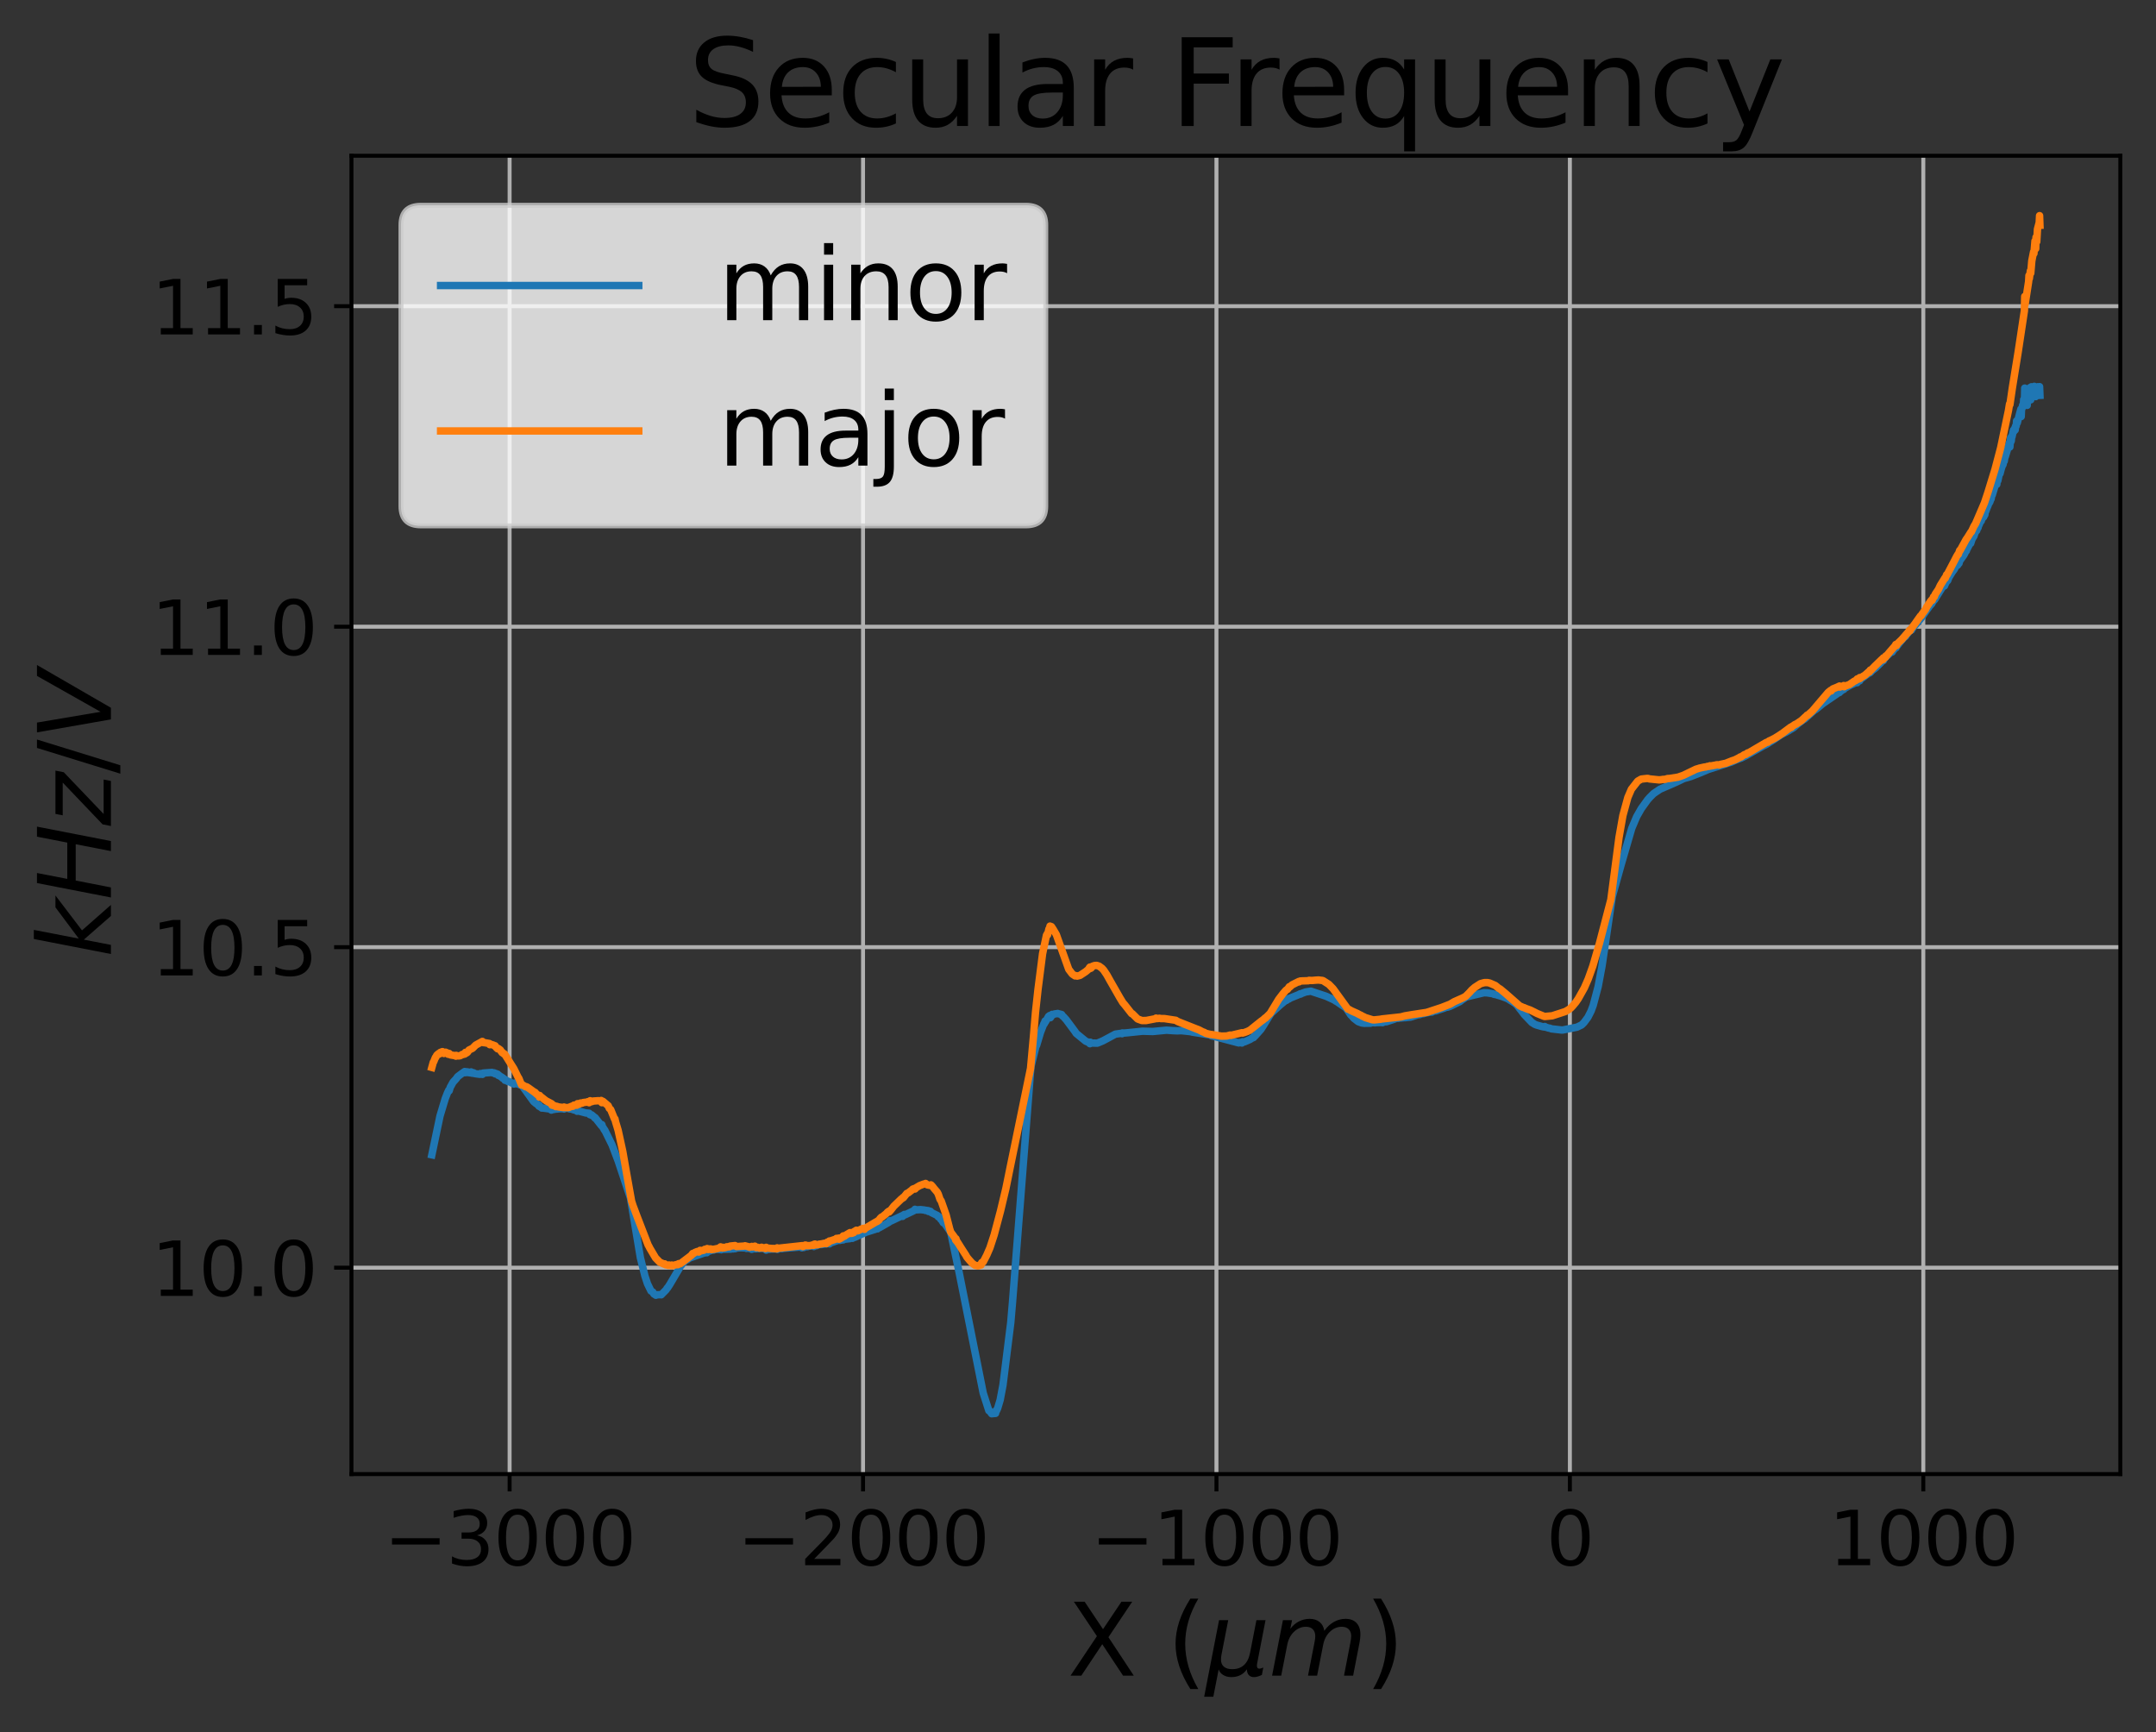 <?xml version="1.0" encoding="utf-8" standalone="no"?>
<!DOCTYPE svg PUBLIC "-//W3C//DTD SVG 1.1//EN"
  "http://www.w3.org/Graphics/SVG/1.1/DTD/svg11.dtd">
<svg xmlns:xlink="http://www.w3.org/1999/xlink" width="435.275pt" height="349.665pt" viewBox="0 0 435.275 349.665" xmlns="http://www.w3.org/2000/svg" version="1.1">
 <rect x="0" y="0" width="435.275" height="349.665" fill="#333333" stroke="none"/>
 <defs>
  <style type="text/css">*{stroke-linejoin: round; stroke-linecap: butt}</style>
 </defs>
 <g id="figure_1">
  <g id="patch_1">
   <path d="M 0 349.665 
L 435.275 349.665 
L 435.275 0 
L 0 0 
L 0 349.665 
z
" style="fill: none"/>
  </g>
  <g id="axes_1">
   <g id="patch_2">
    <path d="M 70.955 297.548 
L 428.075 297.548 
L 428.075 31.436 
L 70.955 31.436 
L 70.955 297.548 
z
" style="fill: none"/>
   </g>
   <g id="matplotlib.axis_1">
    <g id="xtick_1">
     <g id="line2d_1">
      <path d="M 102.885 297.548 
L 102.885 31.436 
" clip-path="url(#p17a5bf9d1e)" style="fill: none; stroke: #b0b0b0; stroke-width: 0.8; stroke-linecap: square"/>
     </g>
     <g id="line2d_2">
      <defs>
       <path id="md39032bed2" d="M 0 0 
L 0 3.5 
" style="stroke: #000000; stroke-width: 0.8"/>
      </defs>
      <g>
       <use xlink:href="#md39032bed2" x="102.885" y="297.548" style="stroke: #000000; stroke-width: 0.8"/>
      </g>
     </g>
     <g id="text_1">
      <!-- −3000 -->
      <g transform="translate(77.513 315.946)scale(0.15 -0.15)">
       <defs>
        <path id="DejaVuSans-2212" d="M 678 2272 
L 4684 2272 
L 4684 1741 
L 678 1741 
L 678 2272 
z
" transform="scale(0.016)"/>
        <path id="DejaVuSans-33" d="M 2597 2516 
Q 3050 2419 3304 2112 
Q 3559 1806 3559 1356 
Q 3559 666 3084 287 
Q 2609 -91 1734 -91 
Q 1441 -91 1130 -33 
Q 819 25 488 141 
L 488 750 
Q 750 597 1062 519 
Q 1375 441 1716 441 
Q 2309 441 2620 675 
Q 2931 909 2931 1356 
Q 2931 1769 2642 2001 
Q 2353 2234 1838 2234 
L 1294 2234 
L 1294 2753 
L 1863 2753 
Q 2328 2753 2575 2939 
Q 2822 3125 2822 3475 
Q 2822 3834 2567 4026 
Q 2313 4219 1838 4219 
Q 1578 4219 1281 4162 
Q 984 4106 628 3988 
L 628 4550 
Q 988 4650 1302 4700 
Q 1616 4750 1894 4750 
Q 2613 4750 3031 4423 
Q 3450 4097 3450 3541 
Q 3450 3153 3228 2886 
Q 3006 2619 2597 2516 
z
" transform="scale(0.016)"/>
        <path id="DejaVuSans-30" d="M 2034 4250 
Q 1547 4250 1301 3770 
Q 1056 3291 1056 2328 
Q 1056 1369 1301 889 
Q 1547 409 2034 409 
Q 2525 409 2770 889 
Q 3016 1369 3016 2328 
Q 3016 3291 2770 3770 
Q 2525 4250 2034 4250 
z
M 2034 4750 
Q 2819 4750 3233 4129 
Q 3647 3509 3647 2328 
Q 3647 1150 3233 529 
Q 2819 -91 2034 -91 
Q 1250 -91 836 529 
Q 422 1150 422 2328 
Q 422 3509 836 4129 
Q 1250 4750 2034 4750 
z
" transform="scale(0.016)"/>
       </defs>
       <use xlink:href="#DejaVuSans-2212"/>
       <use xlink:href="#DejaVuSans-33" x="83.789"/>
       <use xlink:href="#DejaVuSans-30" x="147.412"/>
       <use xlink:href="#DejaVuSans-30" x="211.035"/>
       <use xlink:href="#DejaVuSans-30" x="274.658"/>
      </g>
     </g>
    </g>
    <g id="xtick_2">
     <g id="line2d_3">
      <path d="M 174.238 297.548 
L 174.238 31.436 
" clip-path="url(#p17a5bf9d1e)" style="fill: none; stroke: #b0b0b0; stroke-width: 0.8; stroke-linecap: square"/>
     </g>
     <g id="line2d_4">
      <g>
       <use xlink:href="#md39032bed2" x="174.238" y="297.548" style="stroke: #000000; stroke-width: 0.8"/>
      </g>
     </g>
     <g id="text_2">
      <!-- −2000 -->
      <g transform="translate(148.865 315.946)scale(0.15 -0.15)">
       <defs>
        <path id="DejaVuSans-32" d="M 1228 531 
L 3431 531 
L 3431 0 
L 469 0 
L 469 531 
Q 828 903 1448 1529 
Q 2069 2156 2228 2338 
Q 2531 2678 2651 2914 
Q 2772 3150 2772 3378 
Q 2772 3750 2511 3984 
Q 2250 4219 1831 4219 
Q 1534 4219 1204 4116 
Q 875 4013 500 3803 
L 500 4441 
Q 881 4594 1212 4672 
Q 1544 4750 1819 4750 
Q 2544 4750 2975 4387 
Q 3406 4025 3406 3419 
Q 3406 3131 3298 2873 
Q 3191 2616 2906 2266 
Q 2828 2175 2409 1742 
Q 1991 1309 1228 531 
z
" transform="scale(0.016)"/>
       </defs>
       <use xlink:href="#DejaVuSans-2212"/>
       <use xlink:href="#DejaVuSans-32" x="83.789"/>
       <use xlink:href="#DejaVuSans-30" x="147.412"/>
       <use xlink:href="#DejaVuSans-30" x="211.035"/>
       <use xlink:href="#DejaVuSans-30" x="274.658"/>
      </g>
     </g>
    </g>
    <g id="xtick_3">
     <g id="line2d_5">
      <path d="M 245.59 297.548 
L 245.59 31.436 
" clip-path="url(#p17a5bf9d1e)" style="fill: none; stroke: #b0b0b0; stroke-width: 0.8; stroke-linecap: square"/>
     </g>
     <g id="line2d_6">
      <g>
       <use xlink:href="#md39032bed2" x="245.59" y="297.548" style="stroke: #000000; stroke-width: 0.8"/>
      </g>
     </g>
     <g id="text_3">
      <!-- −1000 -->
      <g transform="translate(220.218 315.946)scale(0.15 -0.15)">
       <defs>
        <path id="DejaVuSans-31" d="M 794 531 
L 1825 531 
L 1825 4091 
L 703 3866 
L 703 4441 
L 1819 4666 
L 2450 4666 
L 2450 531 
L 3481 531 
L 3481 0 
L 794 0 
L 794 531 
z
" transform="scale(0.016)"/>
       </defs>
       <use xlink:href="#DejaVuSans-2212"/>
       <use xlink:href="#DejaVuSans-31" x="83.789"/>
       <use xlink:href="#DejaVuSans-30" x="147.412"/>
       <use xlink:href="#DejaVuSans-30" x="211.035"/>
       <use xlink:href="#DejaVuSans-30" x="274.658"/>
      </g>
     </g>
    </g>
    <g id="xtick_4">
     <g id="line2d_7">
      <path d="M 316.943 297.548 
L 316.943 31.436 
" clip-path="url(#p17a5bf9d1e)" style="fill: none; stroke: #b0b0b0; stroke-width: 0.8; stroke-linecap: square"/>
     </g>
     <g id="line2d_8">
      <g>
       <use xlink:href="#md39032bed2" x="316.943" y="297.548" style="stroke: #000000; stroke-width: 0.8"/>
      </g>
     </g>
     <g id="text_4">
      <!-- 0 -->
      <g transform="translate(312.171 315.946)scale(0.15 -0.15)">
       <use xlink:href="#DejaVuSans-30"/>
      </g>
     </g>
    </g>
    <g id="xtick_5">
     <g id="line2d_9">
      <path d="M 388.296 297.548 
L 388.296 31.436 
" clip-path="url(#p17a5bf9d1e)" style="fill: none; stroke: #b0b0b0; stroke-width: 0.8; stroke-linecap: square"/>
     </g>
     <g id="line2d_10">
      <g>
       <use xlink:href="#md39032bed2" x="388.296" y="297.548" style="stroke: #000000; stroke-width: 0.8"/>
      </g>
     </g>
     <g id="text_5">
      <!-- 1000 -->
      <g transform="translate(369.208 315.946)scale(0.15 -0.15)">
       <use xlink:href="#DejaVuSans-31"/>
       <use xlink:href="#DejaVuSans-30" x="63.623"/>
       <use xlink:href="#DejaVuSans-30" x="127.246"/>
       <use xlink:href="#DejaVuSans-30" x="190.869"/>
      </g>
     </g>
    </g>
    <g id="text_6">
     <!-- X ($\mu m$) -->
     <g transform="translate(215.515 338.265)scale(0.2 -0.2)">
      <defs>
       <path id="DejaVuSans-58" d="M 403 4666 
L 1081 4666 
L 2241 2931 
L 3406 4666 
L 4084 4666 
L 2584 2425 
L 4184 0 
L 3506 0 
L 2194 1984 
L 872 0 
L 191 0 
L 1856 2491 
L 403 4666 
z
" transform="scale(0.016)"/>
       <path id="DejaVuSans-20" transform="scale(0.016)"/>
       <path id="DejaVuSans-28" d="M 1984 4856 
Q 1566 4138 1362 3434 
Q 1159 2731 1159 2009 
Q 1159 1288 1364 580 
Q 1569 -128 1984 -844 
L 1484 -844 
Q 1016 -109 783 600 
Q 550 1309 550 2009 
Q 550 2706 781 3412 
Q 1013 4119 1484 4856 
L 1984 4856 
z
" transform="scale(0.016)"/>
       <path id="DejaVuSans-Oblique-3bc" d="M -84 -1331 
L 856 3500 
L 1434 3500 
L 1009 1322 
Q 997 1256 987 1175 
Q 978 1094 978 1013 
Q 978 722 1161 565 
Q 1344 409 1684 409 
Q 2147 409 2431 671 
Q 2716 934 2816 1459 
L 3213 3500 
L 3788 3500 
L 3266 809 
Q 3253 750 3248 706 
Q 3244 663 3244 628 
Q 3244 531 3283 486 
Q 3322 441 3406 441 
Q 3438 441 3492 456 
Q 3547 472 3647 513 
L 3559 50 
Q 3422 -19 3297 -55 
Q 3172 -91 3053 -91 
Q 2847 -91 2730 40 
Q 2613 172 2613 403 
Q 2438 153 2195 31 
Q 1953 -91 1625 -91 
Q 1334 -91 1117 43 
Q 900 178 831 397 
L 494 -1331 
L -84 -1331 
z
" transform="scale(0.016)"/>
       <path id="DejaVuSans-Oblique-6d" d="M 5747 2113 
L 5338 0 
L 4763 0 
L 5166 2094 
Q 5191 2228 5203 2325 
Q 5216 2422 5216 2491 
Q 5216 2772 5059 2928 
Q 4903 3084 4622 3084 
Q 4203 3084 3875 2770 
Q 3547 2456 3450 1953 
L 3066 0 
L 2491 0 
L 2900 2094 
Q 2925 2209 2937 2307 
Q 2950 2406 2950 2484 
Q 2950 2769 2794 2926 
Q 2638 3084 2363 3084 
Q 1938 3084 1609 2770 
Q 1281 2456 1184 1953 
L 800 0 
L 225 0 
L 909 3500 
L 1484 3500 
L 1375 2956 
Q 1609 3263 1923 3423 
Q 2238 3584 2597 3584 
Q 2978 3584 3223 3384 
Q 3469 3184 3519 2828 
Q 3781 3197 4126 3390 
Q 4472 3584 4856 3584 
Q 5306 3584 5551 3325 
Q 5797 3066 5797 2591 
Q 5797 2488 5784 2364 
Q 5772 2241 5747 2113 
z
" transform="scale(0.016)"/>
       <path id="DejaVuSans-29" d="M 513 4856 
L 1013 4856 
Q 1481 4119 1714 3412 
Q 1947 2706 1947 2009 
Q 1947 1309 1714 600 
Q 1481 -109 1013 -844 
L 513 -844 
Q 928 -128 1133 580 
Q 1338 1288 1338 2009 
Q 1338 2731 1133 3434 
Q 928 4138 513 4856 
z
" transform="scale(0.016)"/>
      </defs>
      <use xlink:href="#DejaVuSans-58" transform="translate(0 0.125)"/>
      <use xlink:href="#DejaVuSans-20" transform="translate(68.506 0.125)"/>
      <use xlink:href="#DejaVuSans-28" transform="translate(100.293 0.125)"/>
      <use xlink:href="#DejaVuSans-Oblique-3bc" transform="translate(139.307 0.125)"/>
      <use xlink:href="#DejaVuSans-Oblique-6d" transform="translate(202.93 0.125)"/>
      <use xlink:href="#DejaVuSans-29" transform="translate(300.342 0.125)"/>
     </g>
    </g>
   </g>
   <g id="matplotlib.axis_2">
    <g id="ytick_1">
     <g id="line2d_11">
      <path d="M 70.955 255.888 
L 428.075 255.888 
" clip-path="url(#p17a5bf9d1e)" style="fill: none; stroke: #b0b0b0; stroke-width: 0.8; stroke-linecap: square"/>
     </g>
     <g id="line2d_12">
      <defs>
       <path id="m6f3f5b6aff" d="M 0 0 
L -3.5 0 
" style="stroke: #000000; stroke-width: 0.8"/>
      </defs>
      <g>
       <use xlink:href="#m6f3f5b6aff" x="70.955" y="255.888" style="stroke: #000000; stroke-width: 0.8"/>
      </g>
     </g>
     <g id="text_7">
      <!-- 10.0 -->
      <g transform="translate(30.556 261.587)scale(0.15 -0.15)">
       <defs>
        <path id="DejaVuSans-2e" d="M 684 794 
L 1344 794 
L 1344 0 
L 684 0 
L 684 794 
z
" transform="scale(0.016)"/>
       </defs>
       <use xlink:href="#DejaVuSans-31"/>
       <use xlink:href="#DejaVuSans-30" x="63.623"/>
       <use xlink:href="#DejaVuSans-2e" x="127.246"/>
       <use xlink:href="#DejaVuSans-30" x="159.033"/>
      </g>
     </g>
    </g>
    <g id="ytick_2">
     <g id="line2d_13">
      <path d="M 70.955 191.195 
L 428.075 191.195 
" clip-path="url(#p17a5bf9d1e)" style="fill: none; stroke: #b0b0b0; stroke-width: 0.8; stroke-linecap: square"/>
     </g>
     <g id="line2d_14">
      <g>
       <use xlink:href="#m6f3f5b6aff" x="70.955" y="191.195" style="stroke: #000000; stroke-width: 0.8"/>
      </g>
     </g>
     <g id="text_8">
      <!-- 10.5 -->
      <g transform="translate(30.556 196.893)scale(0.15 -0.15)">
       <defs>
        <path id="DejaVuSans-35" d="M 691 4666 
L 3169 4666 
L 3169 4134 
L 1269 4134 
L 1269 2991 
Q 1406 3038 1543 3061 
Q 1681 3084 1819 3084 
Q 2600 3084 3056 2656 
Q 3513 2228 3513 1497 
Q 3513 744 3044 326 
Q 2575 -91 1722 -91 
Q 1428 -91 1123 -41 
Q 819 9 494 109 
L 494 744 
Q 775 591 1075 516 
Q 1375 441 1709 441 
Q 2250 441 2565 725 
Q 2881 1009 2881 1497 
Q 2881 1984 2565 2268 
Q 2250 2553 1709 2553 
Q 1456 2553 1204 2497 
Q 953 2441 691 2322 
L 691 4666 
z
" transform="scale(0.016)"/>
       </defs>
       <use xlink:href="#DejaVuSans-31"/>
       <use xlink:href="#DejaVuSans-30" x="63.623"/>
       <use xlink:href="#DejaVuSans-2e" x="127.246"/>
       <use xlink:href="#DejaVuSans-35" x="159.033"/>
      </g>
     </g>
    </g>
    <g id="ytick_3">
     <g id="line2d_15">
      <path d="M 70.955 126.501 
L 428.075 126.501 
" clip-path="url(#p17a5bf9d1e)" style="fill: none; stroke: #b0b0b0; stroke-width: 0.8; stroke-linecap: square"/>
     </g>
     <g id="line2d_16">
      <g>
       <use xlink:href="#m6f3f5b6aff" x="70.955" y="126.501" style="stroke: #000000; stroke-width: 0.8"/>
      </g>
     </g>
     <g id="text_9">
      <!-- 11.0 -->
      <g transform="translate(30.556 132.2)scale(0.15 -0.15)">
       <use xlink:href="#DejaVuSans-31"/>
       <use xlink:href="#DejaVuSans-31" x="63.623"/>
       <use xlink:href="#DejaVuSans-2e" x="127.246"/>
       <use xlink:href="#DejaVuSans-30" x="159.033"/>
      </g>
     </g>
    </g>
    <g id="ytick_4">
     <g id="line2d_17">
      <path d="M 70.955 61.807 
L 428.075 61.807 
" clip-path="url(#p17a5bf9d1e)" style="fill: none; stroke: #b0b0b0; stroke-width: 0.8; stroke-linecap: square"/>
     </g>
     <g id="line2d_18">
      <g>
       <use xlink:href="#m6f3f5b6aff" x="70.955" y="61.807" style="stroke: #000000; stroke-width: 0.8"/>
      </g>
     </g>
     <g id="text_10">
      <!-- 11.5 -->
      <g transform="translate(30.556 67.506)scale(0.15 -0.15)">
       <use xlink:href="#DejaVuSans-31"/>
       <use xlink:href="#DejaVuSans-31" x="63.623"/>
       <use xlink:href="#DejaVuSans-2e" x="127.246"/>
       <use xlink:href="#DejaVuSans-35" x="159.033"/>
      </g>
     </g>
    </g>
    <g id="text_11">
     <!-- $kHz/V$ -->
     <g transform="translate(22.397 193.292)rotate(-90)scale(0.2 -0.2)">
      <defs>
       <path id="DejaVuSans-Oblique-6b" d="M 1172 4863 
L 1747 4863 
L 1197 2028 
L 3169 3500 
L 3916 3500 
L 1716 1825 
L 3322 0 
L 2625 0 
L 1131 1709 
L 800 0 
L 225 0 
L 1172 4863 
z
" transform="scale(0.016)"/>
       <path id="DejaVuSans-Oblique-48" d="M 1081 4666 
L 1716 4666 
L 1344 2753 
L 3634 2753 
L 4006 4666 
L 4641 4666 
L 3731 0 
L 3097 0 
L 3531 2222 
L 1241 2222 
L 806 0 
L 172 0 
L 1081 4666 
z
" transform="scale(0.016)"/>
       <path id="DejaVuSans-Oblique-7a" d="M 744 3500 
L 3475 3500 
L 3372 2975 
L 738 459 
L 2913 459 
L 2822 0 
L -19 0 
L 84 525 
L 2719 3041 
L 653 3041 
L 744 3500 
z
" transform="scale(0.016)"/>
       <path id="DejaVuSans-2f" d="M 1625 4666 
L 2156 4666 
L 531 -594 
L 0 -594 
L 1625 4666 
z
" transform="scale(0.016)"/>
       <path id="DejaVuSans-Oblique-56" d="M 1319 0 
L 500 4666 
L 1119 4666 
L 1797 653 
L 4063 4666 
L 4750 4666 
L 2053 0 
L 1319 0 
z
" transform="scale(0.016)"/>
      </defs>
      <use xlink:href="#DejaVuSans-Oblique-6b" transform="translate(0 0.016)"/>
      <use xlink:href="#DejaVuSans-Oblique-48" transform="translate(57.91 0.016)"/>
      <use xlink:href="#DejaVuSans-Oblique-7a" transform="translate(133.105 0.016)"/>
      <use xlink:href="#DejaVuSans-2f" transform="translate(185.596 0.016)"/>
      <use xlink:href="#DejaVuSans-Oblique-56" transform="translate(219.287 0.016)"/>
     </g>
    </g>
   </g>
   <g id="line2d_19">
    <path d="M 87.187 233.105 
L 88.829 225.28 
L 89.899 221.729 
L 90.113 221.193 
L 90.327 220.629 
L 90.612 220.039 
L 90.684 220.187 
L 90.898 219.48 
L 91.469 218.443 
L 92.111 217.744 
L 92.396 217.336 
L 93.11 216.794 
L 93.823 216.293 
L 93.895 216.537 
L 93.966 216.434 
L 94.037 216.514 
L 94.18 216.349 
L 94.251 216.344 
L 94.323 216.499 
L 94.394 216.429 
L 94.465 216.377 
L 94.679 216.529 
L 94.894 216.554 
L 95.108 216.371 
L 95.25 216.62 
L 95.393 216.569 
L 95.536 216.655 
L 95.607 216.542 
L 95.821 216.697 
L 95.964 216.73 
L 96.891 216.859 
L 96.963 216.701 
L 97.034 216.748 
L 97.391 216.868 
L 97.534 216.605 
L 99.317 216.474 
L 99.46 216.565 
L 99.674 216.558 
L 99.745 216.555 
L 99.96 216.762 
L 100.102 216.683 
L 100.388 216.862 
L 100.459 216.814 
L 100.602 217.075 
L 100.744 217.061 
L 100.887 217.193 
L 101.387 217.495 
L 101.458 217.631 
L 101.529 217.591 
L 101.743 217.765 
L 101.957 218.067 
L 102.1 217.962 
L 102.314 218.176 
L 102.6 218.322 
L 102.742 218.308 
L 103.384 218.634 
L 103.527 218.654 
L 103.741 218.815 
L 104.027 218.602 
L 104.169 218.765 
L 104.455 218.737 
L 104.669 218.853 
L 105.026 219.01 
L 105.168 218.813 
L 107.737 222.353 
L 108.236 222.772 
L 108.308 222.712 
L 108.522 222.979 
L 108.665 222.992 
L 108.807 223.299 
L 108.879 223.105 
L 109.093 223.455 
L 109.164 223.473 
L 109.378 223.667 
L 109.521 223.653 
L 111.162 223.876 
L 111.305 224.077 
L 111.376 224.061 
L 111.519 223.793 
L 111.875 223.949 
L 112.089 223.852 
L 112.304 223.878 
L 112.732 223.826 
L 113.017 223.813 
L 113.231 223.749 
L 113.374 223.806 
L 113.731 223.707 
L 113.873 223.869 
L 114.087 223.628 
L 114.301 223.653 
L 114.444 223.635 
L 114.587 223.737 
L 114.658 223.635 
L 114.73 223.72 
L 114.801 223.77 
L 114.872 223.657 
L 114.944 223.745 
L 115.015 223.846 
L 115.086 223.746 
L 115.158 223.804 
L 115.728 223.991 
L 115.943 224.07 
L 116.085 224.007 
L 116.228 224.073 
L 116.299 224.052 
L 116.513 224.314 
L 116.585 224.172 
L 116.656 224.239 
L 117.084 224.337 
L 118.297 224.664 
L 118.44 224.666 
L 118.939 224.714 
L 119.082 224.994 
L 119.225 225 
L 119.367 225.108 
L 119.439 225.041 
L 119.796 225.337 
L 120.01 225.513 
L 120.081 225.659 
L 120.152 225.601 
L 121.437 227.238 
L 121.508 227.009 
L 121.651 227.485 
L 121.793 227.65 
L 122.008 228.08 
L 122.079 228.085 
L 123.577 231.126 
L 124.79 234.317 
L 127.288 241.838 
L 129.285 253.865 
L 130.213 257.595 
L 130.713 259.112 
L 131.426 260.588 
L 131.783 260.792 
L 131.997 261.175 
L 132.425 261.455 
L 132.568 261.355 
L 132.996 261.347 
L 133.353 261.323 
L 133.495 261.361 
L 134.494 260.349 
L 134.708 259.989 
L 134.78 259.965 
L 135.208 259.309 
L 137.206 255.928 
L 137.42 255.513 
L 137.562 255.398 
L 137.919 254.864 
L 138.062 254.78 
L 138.419 254.375 
L 138.704 254.302 
L 139.203 253.939 
L 142.2 252.908 
L 142.414 252.888 
L 142.557 252.734 
L 142.7 252.868 
L 142.842 252.675 
L 143.913 252.298 
L 144.055 252.34 
L 144.412 252.208 
L 144.555 252.199 
L 144.84 252.196 
L 145.268 252.198 
L 145.34 252.24 
L 145.483 252.133 
L 145.625 252.265 
L 145.768 252.072 
L 145.911 252.168 
L 147.552 252.132 
L 147.909 252.041 
L 148.051 252.091 
L 148.265 252.032 
L 148.408 252.055 
L 148.622 251.96 
L 149.05 251.889 
L 149.621 251.87 
L 150.549 251.901 
L 150.691 251.988 
L 150.905 251.948 
L 151.333 252.016 
L 151.476 251.941 
L 151.548 251.952 
L 151.762 252.183 
L 151.976 251.981 
L 152.047 252.104 
L 152.118 252.055 
L 152.689 252.074 
L 152.903 252.033 
L 154.116 251.98 
L 154.544 252.088 
L 154.687 252.344 
L 154.901 252.24 
L 155.115 252.122 
L 155.329 252.191 
L 155.615 252.13 
L 156.828 252.111 
L 156.97 252.196 
L 157.398 252.003 
L 157.612 251.999 
L 157.898 252.055 
L 158.041 251.991 
L 161.822 251.686 
L 161.894 251.881 
L 161.965 251.642 
L 162.036 251.682 
L 162.179 251.634 
L 162.322 251.809 
L 162.464 251.701 
L 162.679 251.636 
L 162.821 251.659 
L 162.964 251.568 
L 163.035 251.641 
L 163.107 251.572 
L 164.248 251.456 
L 164.32 251.617 
L 164.534 251.395 
L 164.676 251.42 
L 164.819 251.457 
L 165.033 251.358 
L 165.176 251.232 
L 166.032 251.195 
L 166.175 251.101 
L 166.246 251.057 
L 166.389 251.142 
L 166.746 251.064 
L 166.817 251.098 
L 166.888 250.981 
L 167.031 251.044 
L 167.245 250.872 
L 167.388 251.037 
L 167.459 251.075 
L 167.673 250.887 
L 169.386 250.31 
L 169.457 250.166 
L 169.528 250.384 
L 169.6 250.145 
L 169.671 250.286 
L 169.814 250.334 
L 170.099 250.215 
L 170.242 250.282 
L 170.456 250.134 
L 170.741 250.12 
L 171.598 250.023 
L 171.74 249.896 
L 171.954 249.881 
L 172.026 249.76 
L 172.097 249.96 
L 172.168 249.648 
L 172.24 249.697 
L 172.382 249.644 
L 172.525 249.78 
L 174.38 248.933 
L 174.523 248.663 
L 174.594 248.851 
L 174.666 248.653 
L 174.737 248.726 
L 174.88 248.72 
L 176.307 248.272 
L 176.45 248.172 
L 176.592 248.193 
L 176.949 248.024 
L 177.02 248.005 
L 177.092 247.86 
L 177.163 248.047 
L 177.234 247.73 
L 177.306 247.762 
L 177.449 247.68 
L 177.591 247.786 
L 179.446 246.727 
L 179.66 246.376 
L 179.732 246.539 
L 179.803 246.46 
L 180.017 246.401 
L 182.158 245.381 
L 182.229 245.533 
L 182.443 245.223 
L 182.586 245.139 
L 182.729 245.219 
L 184.512 244.372 
L 184.655 244.218 
L 184.726 244.104 
L 184.869 244.22 
L 185.868 244.169 
L 186.724 244.264 
L 186.867 244.348 
L 187.01 244.316 
L 187.295 244.386 
L 187.367 244.361 
L 187.438 244.536 
L 187.509 244.435 
L 187.795 244.499 
L 187.866 244.525 
L 188.009 244.746 
L 189.222 245.342 
L 189.436 245.631 
L 189.507 245.542 
L 189.578 245.617 
L 189.864 245.866 
L 189.935 246.126 
L 190.007 246.09 
L 190.435 246.812 
L 190.506 246.541 
L 190.72 246.965 
L 191.933 248.712 
L 193.646 256.893 
L 198.498 281.184 
L 199.639 284.747 
L 199.711 284.679 
L 200.21 285.369 
L 200.995 285.295 
L 201.138 284.66 
L 201.209 284.733 
L 201.423 284.247 
L 201.922 282.58 
L 202.493 279.561 
L 204.063 266.958 
L 204.42 262.785 
L 208.13 215.331 
L 209.2 210.995 
L 209.272 211.041 
L 210.057 208.424 
L 210.77 206.588 
L 210.842 206.645 
L 210.984 206.096 
L 211.056 206.287 
L 211.698 205.159 
L 211.769 205.408 
L 211.84 205.328 
L 211.912 204.996 
L 212.055 205.427 
L 212.197 205.227 
L 212.411 204.76 
L 212.625 204.817 
L 212.839 204.683 
L 213.553 204.573 
L 213.767 204.645 
L 214.338 204.786 
L 214.481 205.055 
L 214.695 205.214 
L 215.265 205.844 
L 217.049 208.246 
L 217.263 208.585 
L 219.19 210.166 
L 219.761 210.402 
L 220.046 210.677 
L 220.117 210.369 
L 220.189 210.537 
L 221.544 210.569 
L 222.686 210.088 
L 225.183 208.746 
L 226.396 208.576 
L 226.539 208.658 
L 226.61 208.5 
L 226.682 208.539 
L 227.395 208.492 
L 230.678 208.152 
L 232.747 208.214 
L 235.53 207.948 
L 236.743 208.037 
L 237.742 208.082 
L 238.241 208.049 
L 238.598 208.054 
L 240.382 208.249 
L 240.667 208.33 
L 244.449 208.93 
L 244.591 209.092 
L 244.948 209.162 
L 250.086 210.516 
L 250.3 210.419 
L 250.728 210.536 
L 250.87 210.286 
L 250.942 210.349 
L 251.227 210.314 
L 251.941 210.011 
L 252.155 209.905 
L 252.369 209.818 
L 252.868 209.496 
L 253.082 209.443 
L 253.225 209.127 
L 253.368 209.147 
L 254.581 207.778 
L 255.08 207.003 
L 256.579 204.574 
L 258.362 202.932 
L 259.575 201.925 
L 259.718 201.941 
L 259.932 201.729 
L 260.146 201.567 
L 260.218 201.657 
L 260.432 201.487 
L 262.073 200.823 
L 262.215 200.761 
L 262.501 200.608 
L 262.572 200.662 
L 262.786 200.537 
L 263.571 200.242 
L 264.641 200.072 
L 267.71 201.091 
L 269.137 201.743 
L 269.422 201.886 
L 269.707 202.097 
L 269.85 202.151 
L 270.207 202.399 
L 271.777 203.484 
L 272.704 204.873 
L 272.918 205.071 
L 273.346 205.564 
L 274.203 206.221 
L 274.916 206.484 
L 275.416 206.554 
L 276.7 206.533 
L 276.914 206.416 
L 277.128 206.45 
L 277.271 206.398 
L 277.556 206.468 
L 277.842 206.426 
L 278.484 206.406 
L 278.698 206.387 
L 279.126 206.426 
L 279.34 206.26 
L 279.554 206.273 
L 279.768 206.209 
L 279.911 206.242 
L 281.409 205.757 
L 281.623 205.67 
L 281.766 205.594 
L 282.051 205.526 
L 282.194 205.552 
L 282.408 205.536 
L 282.622 205.48 
L 282.908 205.477 
L 283.407 205.426 
L 283.764 205.418 
L 284.121 205.364 
L 284.763 205.308 
L 284.977 205.25 
L 285.833 204.984 
L 286.19 204.855 
L 286.689 204.787 
L 286.975 204.659 
L 287.474 204.593 
L 287.76 204.485 
L 288.973 204.271 
L 289.115 204.293 
L 289.401 204.131 
L 289.615 204.059 
L 289.758 204.082 
L 289.972 204.025 
L 290.471 203.842 
L 291.613 203.485 
L 291.827 203.373 
L 291.97 203.334 
L 292.184 203.316 
L 292.398 203.253 
L 292.826 203.104 
L 294.752 202.164 
L 295.109 201.875 
L 296.037 201.236 
L 299.604 200.387 
L 300.246 200.415 
L 301.388 200.588 
L 301.673 200.733 
L 302.03 200.751 
L 302.244 200.848 
L 302.744 200.994 
L 303.315 201.171 
L 304.242 201.525 
L 304.385 201.593 
L 305.669 202.39 
L 306.24 202.843 
L 306.811 203.593 
L 307.168 204.03 
L 307.738 204.795 
L 309.308 206.434 
L 309.522 206.533 
L 309.736 206.693 
L 309.95 206.804 
L 310.236 206.913 
L 311.235 207.196 
L 311.734 207.304 
L 311.877 207.207 
L 312.162 207.371 
L 312.376 207.428 
L 312.662 207.523 
L 312.876 207.54 
L 313.233 207.68 
L 315.302 207.915 
L 315.516 207.904 
L 318.37 207.339 
L 319.298 206.895 
L 319.797 206.405 
L 320.582 205.35 
L 321.224 204.084 
L 321.652 202.924 
L 322.651 199.147 
L 323.436 194.965 
L 325.505 180.976 
L 327.289 174.55 
L 329.43 167.211 
L 330.429 164.849 
L 331.356 163.22 
L 332.641 161.44 
L 333.069 160.955 
L 333.854 160.179 
L 335.138 159.308 
L 338.206 157.976 
L 339.918 157.166 
L 341.06 156.835 
L 341.417 156.73 
L 343.129 156.056 
L 344.913 155.31 
L 349.622 153.8 
L 349.908 153.658 
L 350.479 153.395 
L 351.192 153.133 
L 351.549 153.009 
L 352.691 152.434 
L 353.047 152.212 
L 356.044 150.529 
L 356.544 150.297 
L 358.185 149.245 
L 359.54 148.319 
L 360.968 147.572 
L 361.538 147.217 
L 361.824 147.058 
L 362.109 146.879 
L 363.037 146.059 
L 364.107 145.25 
L 364.321 145.144 
L 366.39 143.276 
L 366.533 143.241 
L 368.031 142.007 
L 371.314 139.756 
L 371.385 139.784 
L 371.456 139.535 
L 371.528 139.612 
L 371.956 139.296 
L 372.17 139.126 
L 372.241 139.162 
L 372.313 138.916 
L 372.384 138.968 
L 373.454 138.36 
L 374.739 137.763 
L 374.881 137.588 
L 374.953 137.801 
L 375.024 137.685 
L 375.238 137.376 
L 375.452 137.425 
L 375.666 137.053 
L 375.88 136.923 
L 377.236 135.922 
L 377.307 135.91 
L 377.45 135.527 
L 377.521 135.59 
L 377.593 135.755 
L 377.949 135.365 
L 378.663 134.815 
L 379.733 133.764 
L 380.161 133.222 
L 380.233 133.349 
L 380.518 132.766 
L 380.946 132.422 
L 381.945 131.483 
L 382.017 131.617 
L 382.088 131.24 
L 382.159 131.407 
L 382.231 131.185 
L 382.302 131.21 
L 382.73 130.616 
L 382.801 130.757 
L 382.873 130.346 
L 382.944 130.476 
L 383.515 129.724 
L 384.3 128.774 
L 384.657 128.454 
L 384.728 128.463 
L 384.799 128.172 
L 384.871 128.193 
L 385.87 126.927 
L 385.941 127.155 
L 386.012 126.816 
L 386.084 126.886 
L 386.369 126.488 
L 386.583 126.292 
L 387.011 125.802 
L 387.796 124.847 
L 387.867 124.591 
L 387.939 124.679 
L 388.296 124.114 
L 389.651 122.225 
L 389.723 122.186 
L 389.865 121.796 
L 389.937 121.941 
L 390.008 121.862 
L 390.079 121.482 
L 390.151 121.604 
L 390.365 121.264 
L 390.436 121.177 
L 390.508 120.901 
L 390.579 121.058 
L 390.936 120.485 
L 392.505 117.965 
L 392.577 118.273 
L 392.648 118.113 
L 392.719 117.525 
L 392.791 117.791 
L 393.076 117.188 
L 393.148 116.807 
L 393.219 117.202 
L 393.433 116.617 
L 393.861 115.912 
L 394.147 115.456 
L 394.575 114.882 
L 394.789 114.433 
L 395.003 114.231 
L 395.145 113.874 
L 395.217 114.088 
L 395.288 113.919 
L 395.359 113.338 
L 395.431 113.648 
L 395.502 113.723 
L 395.645 113.211 
L 396.501 112.027 
L 396.572 111.535 
L 396.644 111.762 
L 396.929 111.141 
L 397.001 111.188 
L 397.072 110.792 
L 397.143 110.811 
L 397.5 110.119 
L 397.785 109.38 
L 397.857 109.683 
L 398.214 108.605 
L 398.285 108.611 
L 398.428 108.122 
L 398.499 108.268 
L 398.713 107.628 
L 398.998 107.064 
L 399.07 107.118 
L 399.284 106.495 
L 399.355 106.516 
L 399.498 105.895 
L 399.569 105.927 
L 399.926 105.055 
L 399.997 105.163 
L 400.069 104.699 
L 400.14 104.791 
L 400.426 103.893 
L 400.497 104.336 
L 400.64 103.135 
L 400.711 103.936 
L 400.854 103.086 
L 400.925 103.154 
L 401.139 102.572 
L 401.353 102.078 
L 401.567 101.469 
L 401.639 101.483 
L 401.781 101.217 
L 401.853 100.532 
L 401.924 100.825 
L 401.995 100.71 
L 402.138 99.617 
L 402.209 99.945 
L 403.066 97.142 
L 403.137 97.773 
L 403.28 96.394 
L 403.351 97.022 
L 403.708 95.292 
L 403.779 95.604 
L 403.993 94.788 
L 404.279 93.864 
L 404.35 93.874 
L 404.421 93.691 
L 404.493 92.828 
L 404.564 93.161 
L 404.635 93.093 
L 404.778 92.197 
L 404.849 92.194 
L 405.706 89.302 
L 405.777 90.228 
L 405.92 88.384 
L 405.991 89.146 
L 406.062 88.96 
L 406.134 88.075 
L 406.205 88.174 
L 406.491 86.831 
L 406.562 87.117 
L 406.776 86.398 
L 406.847 86.789 
L 406.919 86.012 
L 406.99 86.105 
L 407.061 85.939 
L 407.133 84.949 
L 407.204 85.363 
L 407.275 85.346 
L 407.632 83.91 
L 407.989 82.59 
L 408.06 84.087 
L 408.132 82.489 
L 408.203 82.512 
L 408.346 81.786 
L 408.417 81.958 
L 408.488 82.048 
L 408.56 80.643 
L 408.631 81.84 
L 408.702 81.737 
L 408.774 78.338 
L 408.845 80.185 
L 408.988 80.799 
L 409.131 80.257 
L 409.202 80.472 
L 409.273 81.823 
L 409.416 79.701 
L 409.559 79.666 
L 409.63 78.499 
L 409.701 80.232 
L 409.844 78.235 
L 409.987 80.705 
L 410.129 78.071 
L 410.344 79.606 
L 410.415 78.177 
L 410.486 79.807 
L 410.558 78.459 
L 410.629 79.055 
L 410.7 77.987 
L 410.772 78.092 
L 410.914 78.809 
L 410.986 80.061 
L 411.057 78.156 
L 411.128 78.429 
L 411.2 79.462 
L 411.414 78.063 
L 411.557 78.324 
L 411.628 78.743 
L 411.771 78.048 
L 411.842 79.8 
L 411.842 79.8 
" clip-path="url(#p17a5bf9d1e)" style="fill: none; stroke: #1f77b4; stroke-width: 1.5; stroke-linecap: square"/>
   </g>
   <g id="line2d_20">
    <path d="M 87.187 215.464 
L 87.473 214.432 
L 87.544 214.365 
L 87.901 213.467 
L 87.972 213.443 
L 88.186 212.988 
L 88.543 212.685 
L 88.614 212.637 
L 88.686 212.764 
L 88.9 212.435 
L 89.043 212.382 
L 89.328 212.273 
L 89.613 212.65 
L 89.685 212.478 
L 89.756 212.571 
L 89.899 212.547 
L 89.97 212.393 
L 90.184 212.632 
L 90.256 212.512 
L 90.47 212.804 
L 90.684 212.649 
L 90.969 212.945 
L 91.897 213.096 
L 91.968 213.049 
L 92.039 213.192 
L 92.111 213.035 
L 92.182 213.105 
L 92.539 213.142 
L 92.824 213.115 
L 92.967 213.072 
L 93.324 212.839 
L 93.466 212.865 
L 93.752 212.676 
L 93.823 212.771 
L 93.966 212.421 
L 94.037 212.473 
L 94.18 212.553 
L 94.394 212.397 
L 94.679 211.955 
L 95.393 211.61 
L 96.035 210.965 
L 97.391 210.218 
L 97.605 210.457 
L 97.819 210.471 
L 98.818 210.64 
L 98.889 210.877 
L 98.961 210.764 
L 99.603 210.952 
L 99.888 211.139 
L 99.96 211.092 
L 100.174 211.435 
L 100.459 211.71 
L 100.602 211.641 
L 101.03 211.953 
L 101.173 212.221 
L 101.387 212.493 
L 101.458 212.449 
L 101.743 212.75 
L 101.886 212.773 
L 103.741 215.718 
L 104.597 217.452 
L 104.74 217.637 
L 105.097 218.526 
L 105.311 219.007 
L 105.454 218.963 
L 106.167 219.39 
L 106.31 219.369 
L 106.595 219.539 
L 107.808 220.401 
L 107.951 220.511 
L 108.022 220.499 
L 108.236 220.749 
L 108.665 221.119 
L 108.807 221.146 
L 108.879 221.452 
L 108.95 221.129 
L 109.021 221.249 
L 110.234 222.198 
L 111.376 222.801 
L 111.447 223.088 
L 111.519 222.969 
L 111.733 223.156 
L 111.875 223.153 
L 112.232 223.378 
L 112.375 223.304 
L 112.732 223.434 
L 113.802 223.573 
L 113.873 223.457 
L 114.016 223.57 
L 114.801 223.568 
L 115.086 223.436 
L 115.514 223.272 
L 115.657 223.31 
L 115.871 223.075 
L 116.442 223.088 
L 116.585 222.787 
L 116.727 222.821 
L 116.799 222.773 
L 116.941 222.876 
L 117.084 222.75 
L 117.227 222.646 
L 117.441 222.692 
L 117.584 222.659 
L 117.726 222.558 
L 118.012 222.519 
L 118.511 222.469 
L 118.654 222.383 
L 118.797 222.407 
L 118.939 222.589 
L 119.153 222.186 
L 119.51 222.366 
L 119.724 222.255 
L 120.866 222.179 
L 121.08 222.246 
L 121.223 222.24 
L 121.365 222.136 
L 121.508 222.584 
L 121.651 222.349 
L 121.722 222.31 
L 121.936 222.487 
L 122.792 223.209 
L 123.006 223.723 
L 123.292 223.973 
L 123.506 224.501 
L 124.077 225.903 
L 124.148 225.853 
L 124.291 226.485 
L 124.79 228.138 
L 125.718 232.368 
L 126.574 237.242 
L 127.502 242.435 
L 127.787 243.331 
L 128.643 245.604 
L 130.855 251.325 
L 130.998 251.56 
L 131.212 251.988 
L 132.354 253.914 
L 133.21 254.79 
L 134.137 255.194 
L 134.209 255.122 
L 134.423 255.324 
L 134.851 255.373 
L 134.922 255.433 
L 135.065 255.346 
L 135.493 255.478 
L 135.636 255.357 
L 135.779 255.474 
L 136.421 255.297 
L 136.635 255.28 
L 136.778 255.185 
L 136.849 255.283 
L 136.92 255.228 
L 137.063 255.063 
L 137.348 255.087 
L 139.56 253.411 
L 139.846 253.019 
L 139.917 253.098 
L 139.988 253.025 
L 140.131 252.941 
L 140.274 252.828 
L 140.773 252.622 
L 140.916 252.628 
L 141.059 252.725 
L 141.13 252.697 
L 141.344 252.388 
L 141.558 252.411 
L 141.701 252.444 
L 142.129 252.35 
L 142.272 252.188 
L 142.557 252.166 
L 142.771 252.03 
L 142.985 252.213 
L 143.199 252.11 
L 143.485 252.101 
L 143.627 252.238 
L 144.055 252.167 
L 144.198 252.157 
L 145.197 251.942 
L 145.411 251.748 
L 145.483 251.686 
L 145.554 251.767 
L 145.625 251.745 
L 145.839 251.911 
L 145.911 251.904 
L 145.982 251.777 
L 146.125 251.881 
L 146.553 251.798 
L 146.696 251.675 
L 146.838 251.725 
L 147.052 251.632 
L 147.266 251.678 
L 147.409 251.529 
L 148.408 251.423 
L 148.693 251.62 
L 150.263 251.524 
L 150.406 251.469 
L 151.119 251.659 
L 151.333 251.763 
L 151.762 251.592 
L 151.904 251.704 
L 152.404 251.541 
L 152.689 251.842 
L 152.975 251.774 
L 153.331 251.937 
L 153.474 251.888 
L 153.688 251.877 
L 153.759 251.762 
L 153.973 251.927 
L 154.402 251.85 
L 154.544 252.031 
L 154.687 251.778 
L 154.901 251.93 
L 155.971 252.022 
L 156.185 252.016 
L 156.828 252.091 
L 156.899 251.887 
L 156.97 251.984 
L 161.965 251.44 
L 162.108 251.629 
L 162.536 251.33 
L 162.679 251.332 
L 162.821 251.446 
L 163.463 251.427 
L 163.749 251.393 
L 163.963 251.317 
L 164.248 251.373 
L 164.391 251.152 
L 164.462 251.31 
L 164.534 251.117 
L 164.676 251.289 
L 165.247 251.218 
L 165.39 251.142 
L 165.604 251.128 
L 166.746 250.921 
L 166.817 251.025 
L 166.888 250.953 
L 167.031 250.732 
L 167.245 250.784 
L 167.459 250.499 
L 167.602 250.504 
L 168.815 250.095 
L 168.886 249.974 
L 168.958 250.038 
L 169.243 249.96 
L 169.314 249.925 
L 169.386 250.138 
L 169.457 250.082 
L 169.6 249.955 
L 169.671 250.006 
L 169.885 249.785 
L 170.028 249.779 
L 170.242 249.47 
L 170.456 249.55 
L 170.813 249.287 
L 171.598 248.812 
L 171.669 248.977 
L 172.026 248.941 
L 172.097 248.762 
L 172.168 248.822 
L 172.311 248.838 
L 172.382 248.794 
L 172.525 248.548 
L 172.668 248.484 
L 172.882 248.332 
L 173.167 248.453 
L 173.453 248.313 
L 174.024 248.037 
L 174.238 247.949 
L 174.523 248.153 
L 174.594 247.929 
L 174.666 247.952 
L 176.949 246.596 
L 177.092 246.563 
L 177.234 246.417 
L 177.377 246.362 
L 177.449 246.299 
L 177.663 245.973 
L 177.948 245.687 
L 178.091 245.657 
L 178.947 244.958 
L 179.232 244.624 
L 179.375 244.558 
L 179.446 244.478 
L 179.518 244.633 
L 179.589 244.523 
L 179.66 244.481 
L 179.875 244.217 
L 180.445 243.487 
L 182.015 241.973 
L 182.158 241.909 
L 182.3 241.726 
L 182.372 241.777 
L 183.085 240.894 
L 183.299 240.83 
L 184.084 240.227 
L 184.298 240.008 
L 184.441 240.011 
L 184.584 239.906 
L 184.726 240.011 
L 185.012 239.712 
L 185.654 239.33 
L 186.439 239.025 
L 186.724 238.97 
L 186.867 238.884 
L 187.224 239.169 
L 187.581 239.242 
L 187.866 239.283 
L 187.937 239.167 
L 188.009 239.216 
L 188.294 239.527 
L 188.58 239.902 
L 189.222 240.65 
L 189.436 241.068 
L 189.793 242.122 
L 190.007 242.396 
L 191.006 245.23 
L 191.719 248.008 
L 191.933 248.711 
L 192.361 249.265 
L 192.861 249.968 
L 192.932 250.299 
L 193.003 250.05 
L 193.146 250.579 
L 193.217 250.583 
L 194.002 251.834 
L 195.001 253.384 
L 195.215 253.773 
L 195.643 254.284 
L 196.286 255.003 
L 196.856 255.407 
L 197.213 255.473 
L 197.427 255.521 
L 197.855 255.413 
L 197.998 255.166 
L 198.069 255.357 
L 198.212 254.844 
L 198.283 254.938 
L 198.355 254.851 
L 198.498 254.742 
L 199.211 253.364 
L 199.853 251.889 
L 200.709 249.278 
L 201.994 244.446 
L 203.064 239.96 
L 203.35 238.567 
L 203.992 235.41 
L 208.059 215.671 
L 208.63 209.402 
L 209.058 204.343 
L 209.557 199.762 
L 210.485 192.514 
L 211.27 188.789 
L 211.341 188.737 
L 211.412 188.516 
L 211.484 188.722 
L 211.769 187.516 
L 211.912 187.393 
L 211.983 186.937 
L 212.055 187.001 
L 212.269 187.043 
L 212.625 187.573 
L 213.268 188.67 
L 215.765 195.659 
L 216.478 196.601 
L 217.049 196.986 
L 217.192 196.938 
L 217.477 197.026 
L 218.048 196.885 
L 219.047 196.227 
L 219.261 196.074 
L 219.761 195.653 
L 219.975 195.287 
L 220.046 195.21 
L 220.117 195.489 
L 220.189 195.47 
L 220.331 195.378 
L 220.546 195.049 
L 220.974 194.9 
L 221.402 194.867 
L 221.901 195.028 
L 222.472 195.448 
L 222.829 195.835 
L 223.471 196.79 
L 224.184 198.073 
L 224.399 198.442 
L 226.111 201.437 
L 226.682 202.372 
L 227.11 202.873 
L 228.466 204.601 
L 228.608 204.624 
L 229.679 205.686 
L 230.535 205.998 
L 231.391 205.996 
L 233.246 205.641 
L 233.389 205.512 
L 233.674 205.605 
L 234.103 205.54 
L 234.388 205.606 
L 235.101 205.61 
L 237.385 205.954 
L 237.599 206.099 
L 237.884 206.245 
L 242.165 207.939 
L 242.379 208.061 
L 242.736 208.243 
L 242.95 208.334 
L 243.093 208.367 
L 243.45 208.586 
L 244.449 208.819 
L 244.591 208.821 
L 245.448 208.952 
L 246.589 209.148 
L 247.66 209.118 
L 248.373 208.931 
L 248.516 208.999 
L 248.873 208.904 
L 250.728 208.462 
L 250.87 208.528 
L 251.37 208.373 
L 251.941 208.152 
L 252.369 207.936 
L 254.652 206.108 
L 255.009 205.864 
L 255.437 205.466 
L 255.508 205.507 
L 255.722 205.261 
L 256.436 204.558 
L 258.148 201.726 
L 259.005 200.601 
L 259.575 199.938 
L 259.789 199.752 
L 259.932 199.705 
L 260.289 199.18 
L 260.36 199.255 
L 260.86 198.798 
L 262.215 198.118 
L 262.287 198.191 
L 262.358 198.116 
L 262.501 198.025 
L 262.858 198.002 
L 264.142 197.963 
L 264.285 197.888 
L 264.856 197.917 
L 265.783 197.839 
L 266.211 197.819 
L 266.782 197.89 
L 266.996 197.911 
L 267.139 197.97 
L 268.28 198.699 
L 269.137 199.582 
L 272.133 203.703 
L 272.276 203.724 
L 272.847 204.046 
L 274.06 204.585 
L 274.417 204.788 
L 274.774 204.95 
L 275.13 205.165 
L 275.273 205.206 
L 275.63 205.399 
L 277.128 205.861 
L 277.485 205.87 
L 278.698 205.743 
L 278.983 205.682 
L 282.836 205.264 
L 283.621 205.054 
L 285.12 204.8 
L 288.045 204.355 
L 291.042 203.365 
L 292.754 202.7 
L 293.611 202.189 
L 295.252 201.464 
L 295.894 201.13 
L 296.679 200.349 
L 297.107 199.86 
L 297.749 199.298 
L 298.891 198.561 
L 299.676 198.346 
L 300.318 198.34 
L 300.746 198.432 
L 301.888 198.924 
L 302.601 199.509 
L 302.815 199.6 
L 303.957 200.542 
L 306.811 203.051 
L 307.168 203.195 
L 307.453 203.348 
L 307.596 203.36 
L 308.167 203.608 
L 308.951 203.888 
L 309.237 204.031 
L 309.808 204.309 
L 310.307 204.567 
L 311.663 205.124 
L 311.877 205.181 
L 313.375 205.044 
L 316.015 204.188 
L 316.658 203.818 
L 317.086 203.506 
L 317.514 203.06 
L 318.156 202.29 
L 318.655 201.562 
L 319.868 199.397 
L 320.653 197.593 
L 321.581 195.004 
L 322.937 190.329 
L 325.22 181.598 
L 326.861 169.046 
L 327.646 164.618 
L 328.645 160.97 
L 329.358 159.312 
L 330.643 157.672 
L 331.356 157.261 
L 332.569 157.127 
L 332.783 157.15 
L 332.997 157.225 
L 334.995 157.428 
L 335.138 157.402 
L 335.352 157.391 
L 335.78 157.319 
L 336.065 157.337 
L 336.351 157.253 
L 336.708 157.145 
L 336.993 157.149 
L 338.777 156.871 
L 339.062 156.775 
L 339.847 156.503 
L 342.059 155.435 
L 342.416 155.263 
L 342.773 155.161 
L 343.129 155.048 
L 344.128 154.829 
L 344.414 154.813 
L 344.699 154.7 
L 345.056 154.683 
L 345.199 154.582 
L 345.341 154.621 
L 346.055 154.489 
L 346.34 154.442 
L 346.626 154.368 
L 346.982 154.394 
L 347.054 154.426 
L 347.196 154.341 
L 347.482 154.265 
L 348.409 154.074 
L 349.622 153.589 
L 350.265 153.376 
L 351.192 152.902 
L 351.335 152.792 
L 351.478 152.794 
L 351.834 152.558 
L 352.12 152.359 
L 352.405 152.244 
L 352.477 152.272 
L 352.691 152.099 
L 352.833 151.982 
L 352.976 151.983 
L 356.615 149.856 
L 356.758 149.82 
L 356.9 149.811 
L 357.114 149.591 
L 357.614 149.367 
L 358.327 149 
L 358.756 148.734 
L 359.041 148.562 
L 359.897 147.992 
L 361.538 146.767 
L 361.61 146.851 
L 361.895 146.566 
L 362.038 146.491 
L 362.395 146.234 
L 362.609 146.169 
L 363.679 145.457 
L 364.464 144.724 
L 364.749 144.495 
L 364.821 144.369 
L 364.892 144.417 
L 365.891 143.525 
L 369.102 139.758 
L 369.601 139.354 
L 369.673 139.475 
L 370.029 139.059 
L 370.814 138.748 
L 371.385 138.478 
L 371.456 138.688 
L 371.528 138.645 
L 372.099 138.483 
L 372.241 138.38 
L 372.313 138.625 
L 372.384 138.574 
L 372.527 138.484 
L 373.383 138.178 
L 374.31 137.532 
L 374.739 137.315 
L 374.953 137.046 
L 375.095 137.118 
L 375.309 137.042 
L 375.381 137.008 
L 375.452 136.775 
L 375.523 136.957 
L 375.595 136.842 
L 376.522 136.281 
L 377.307 135.579 
L 377.379 135.663 
L 377.593 135.255 
L 377.664 135.337 
L 377.735 135.266 
L 378.449 134.525 
L 379.947 133.077 
L 380.019 133.217 
L 380.09 132.986 
L 380.161 133.143 
L 380.233 132.792 
L 380.304 132.92 
L 380.661 132.668 
L 380.732 132.398 
L 380.804 132.453 
L 381.446 131.687 
L 382.659 130.287 
L 382.73 130.094 
L 382.801 130.163 
L 382.873 130.315 
L 383.158 129.848 
L 383.943 129.096 
L 385.299 127.542 
L 385.513 127.205 
L 385.584 127.359 
L 385.798 126.974 
L 386.512 126.042 
L 387.725 124.336 
L 387.867 124.28 
L 388.082 123.904 
L 388.724 123.052 
L 389.009 122.47 
L 389.794 121.318 
L 390.008 121.061 
L 390.079 121.178 
L 390.365 120.463 
L 390.508 120.476 
L 390.722 119.911 
L 391.364 118.955 
L 391.721 118.183 
L 392.648 116.679 
L 392.719 116.729 
L 393.005 115.999 
L 393.076 116.057 
L 394.646 113.067 
L 395.003 112.361 
L 395.288 111.879 
L 395.359 111.915 
L 395.645 111.09 
L 395.716 111.142 
L 396.929 108.914 
L 397.215 108.52 
L 397.928 107.366 
L 398 107.366 
L 398.499 106.265 
L 398.856 105.68 
L 400.64 101.514 
L 401.353 99.36 
L 402.78 94.709 
L 403.922 90.363 
L 405.492 82.843 
L 405.706 81.537 
L 405.777 81.689 
L 406.276 78.288 
L 407.418 71.235 
L 407.632 69.844 
L 408.702 62.75 
L 408.774 59.826 
L 408.845 61.443 
L 409.559 56.842 
L 409.63 55.602 
L 409.701 56.237 
L 409.915 54.667 
L 409.987 55.147 
L 410.201 52.651 
L 410.558 50.838 
L 410.629 51.175 
L 410.843 48.64 
L 410.986 50.206 
L 411.057 47.896 
L 411.128 48.271 
L 411.2 48.783 
L 411.342 46.264 
L 411.699 44.933 
L 411.771 43.532 
L 411.842 45.473 
L 411.842 45.473 
" clip-path="url(#p17a5bf9d1e)" style="fill: none; stroke: #ff7f0e; stroke-width: 1.5; stroke-linecap: square"/>
   </g>
   <g id="patch_3">
    <path d="M 70.955 297.548 
L 70.955 31.436 
" style="fill: none; stroke: #000000; stroke-width: 0.8; stroke-linejoin: miter; stroke-linecap: square"/>
   </g>
   <g id="patch_4">
    <path d="M 428.075 297.548 
L 428.075 31.436 
" style="fill: none; stroke: #000000; stroke-width: 0.8; stroke-linejoin: miter; stroke-linecap: square"/>
   </g>
   <g id="patch_5">
    <path d="M 70.955 297.548 
L 428.075 297.548 
" style="fill: none; stroke: #000000; stroke-width: 0.8; stroke-linejoin: miter; stroke-linecap: square"/>
   </g>
   <g id="patch_6">
    <path d="M 70.955 31.436 
L 428.075 31.436 
" style="fill: none; stroke: #000000; stroke-width: 0.8; stroke-linejoin: miter; stroke-linecap: square"/>
   </g>
   <g id="text_12">
    <!-- Secular Frequency -->
    <g transform="translate(138.884 25.436)scale(0.24 -0.24)">
     <defs>
      <path id="DejaVuSans-53" d="M 3425 4513 
L 3425 3897 
Q 3066 4069 2747 4153 
Q 2428 4238 2131 4238 
Q 1616 4238 1336 4038 
Q 1056 3838 1056 3469 
Q 1056 3159 1242 3001 
Q 1428 2844 1947 2747 
L 2328 2669 
Q 3034 2534 3370 2195 
Q 3706 1856 3706 1288 
Q 3706 609 3251 259 
Q 2797 -91 1919 -91 
Q 1588 -91 1214 -16 
Q 841 59 441 206 
L 441 856 
Q 825 641 1194 531 
Q 1563 422 1919 422 
Q 2459 422 2753 634 
Q 3047 847 3047 1241 
Q 3047 1584 2836 1778 
Q 2625 1972 2144 2069 
L 1759 2144 
Q 1053 2284 737 2584 
Q 422 2884 422 3419 
Q 422 4038 858 4394 
Q 1294 4750 2059 4750 
Q 2388 4750 2728 4690 
Q 3069 4631 3425 4513 
z
" transform="scale(0.016)"/>
      <path id="DejaVuSans-65" d="M 3597 1894 
L 3597 1613 
L 953 1613 
Q 991 1019 1311 708 
Q 1631 397 2203 397 
Q 2534 397 2845 478 
Q 3156 559 3463 722 
L 3463 178 
Q 3153 47 2828 -22 
Q 2503 -91 2169 -91 
Q 1331 -91 842 396 
Q 353 884 353 1716 
Q 353 2575 817 3079 
Q 1281 3584 2069 3584 
Q 2775 3584 3186 3129 
Q 3597 2675 3597 1894 
z
M 3022 2063 
Q 3016 2534 2758 2815 
Q 2500 3097 2075 3097 
Q 1594 3097 1305 2825 
Q 1016 2553 972 2059 
L 3022 2063 
z
" transform="scale(0.016)"/>
      <path id="DejaVuSans-63" d="M 3122 3366 
L 3122 2828 
Q 2878 2963 2633 3030 
Q 2388 3097 2138 3097 
Q 1578 3097 1268 2742 
Q 959 2388 959 1747 
Q 959 1106 1268 751 
Q 1578 397 2138 397 
Q 2388 397 2633 464 
Q 2878 531 3122 666 
L 3122 134 
Q 2881 22 2623 -34 
Q 2366 -91 2075 -91 
Q 1284 -91 818 406 
Q 353 903 353 1747 
Q 353 2603 823 3093 
Q 1294 3584 2113 3584 
Q 2378 3584 2631 3529 
Q 2884 3475 3122 3366 
z
" transform="scale(0.016)"/>
      <path id="DejaVuSans-75" d="M 544 1381 
L 544 3500 
L 1119 3500 
L 1119 1403 
Q 1119 906 1312 657 
Q 1506 409 1894 409 
Q 2359 409 2629 706 
Q 2900 1003 2900 1516 
L 2900 3500 
L 3475 3500 
L 3475 0 
L 2900 0 
L 2900 538 
Q 2691 219 2414 64 
Q 2138 -91 1772 -91 
Q 1169 -91 856 284 
Q 544 659 544 1381 
z
M 1991 3584 
L 1991 3584 
z
" transform="scale(0.016)"/>
      <path id="DejaVuSans-6c" d="M 603 4863 
L 1178 4863 
L 1178 0 
L 603 0 
L 603 4863 
z
" transform="scale(0.016)"/>
      <path id="DejaVuSans-61" d="M 2194 1759 
Q 1497 1759 1228 1600 
Q 959 1441 959 1056 
Q 959 750 1161 570 
Q 1363 391 1709 391 
Q 2188 391 2477 730 
Q 2766 1069 2766 1631 
L 2766 1759 
L 2194 1759 
z
M 3341 1997 
L 3341 0 
L 2766 0 
L 2766 531 
Q 2569 213 2275 61 
Q 1981 -91 1556 -91 
Q 1019 -91 701 211 
Q 384 513 384 1019 
Q 384 1609 779 1909 
Q 1175 2209 1959 2209 
L 2766 2209 
L 2766 2266 
Q 2766 2663 2505 2880 
Q 2244 3097 1772 3097 
Q 1472 3097 1187 3025 
Q 903 2953 641 2809 
L 641 3341 
Q 956 3463 1253 3523 
Q 1550 3584 1831 3584 
Q 2591 3584 2966 3190 
Q 3341 2797 3341 1997 
z
" transform="scale(0.016)"/>
      <path id="DejaVuSans-72" d="M 2631 2963 
Q 2534 3019 2420 3045 
Q 2306 3072 2169 3072 
Q 1681 3072 1420 2755 
Q 1159 2438 1159 1844 
L 1159 0 
L 581 0 
L 581 3500 
L 1159 3500 
L 1159 2956 
Q 1341 3275 1631 3429 
Q 1922 3584 2338 3584 
Q 2397 3584 2469 3576 
Q 2541 3569 2628 3553 
L 2631 2963 
z
" transform="scale(0.016)"/>
      <path id="DejaVuSans-46" d="M 628 4666 
L 3309 4666 
L 3309 4134 
L 1259 4134 
L 1259 2759 
L 3109 2759 
L 3109 2228 
L 1259 2228 
L 1259 0 
L 628 0 
L 628 4666 
z
" transform="scale(0.016)"/>
      <path id="DejaVuSans-71" d="M 947 1747 
Q 947 1113 1208 752 
Q 1469 391 1925 391 
Q 2381 391 2643 752 
Q 2906 1113 2906 1747 
Q 2906 2381 2643 2742 
Q 2381 3103 1925 3103 
Q 1469 3103 1208 2742 
Q 947 2381 947 1747 
z
M 2906 525 
Q 2725 213 2448 61 
Q 2172 -91 1784 -91 
Q 1150 -91 751 415 
Q 353 922 353 1747 
Q 353 2572 751 3078 
Q 1150 3584 1784 3584 
Q 2172 3584 2448 3432 
Q 2725 3281 2906 2969 
L 2906 3500 
L 3481 3500 
L 3481 -1331 
L 2906 -1331 
L 2906 525 
z
" transform="scale(0.016)"/>
      <path id="DejaVuSans-6e" d="M 3513 2113 
L 3513 0 
L 2938 0 
L 2938 2094 
Q 2938 2591 2744 2837 
Q 2550 3084 2163 3084 
Q 1697 3084 1428 2787 
Q 1159 2491 1159 1978 
L 1159 0 
L 581 0 
L 581 3500 
L 1159 3500 
L 1159 2956 
Q 1366 3272 1645 3428 
Q 1925 3584 2291 3584 
Q 2894 3584 3203 3211 
Q 3513 2838 3513 2113 
z
" transform="scale(0.016)"/>
      <path id="DejaVuSans-79" d="M 2059 -325 
Q 1816 -950 1584 -1140 
Q 1353 -1331 966 -1331 
L 506 -1331 
L 506 -850 
L 844 -850 
Q 1081 -850 1212 -737 
Q 1344 -625 1503 -206 
L 1606 56 
L 191 3500 
L 800 3500 
L 1894 763 
L 2988 3500 
L 3597 3500 
L 2059 -325 
z
" transform="scale(0.016)"/>
     </defs>
     <use xlink:href="#DejaVuSans-53"/>
     <use xlink:href="#DejaVuSans-65" x="63.477"/>
     <use xlink:href="#DejaVuSans-63" x="125"/>
     <use xlink:href="#DejaVuSans-75" x="179.98"/>
     <use xlink:href="#DejaVuSans-6c" x="243.359"/>
     <use xlink:href="#DejaVuSans-61" x="271.143"/>
     <use xlink:href="#DejaVuSans-72" x="332.422"/>
     <use xlink:href="#DejaVuSans-20" x="373.535"/>
     <use xlink:href="#DejaVuSans-46" x="405.322"/>
     <use xlink:href="#DejaVuSans-72" x="455.592"/>
     <use xlink:href="#DejaVuSans-65" x="494.455"/>
     <use xlink:href="#DejaVuSans-71" x="555.979"/>
     <use xlink:href="#DejaVuSans-75" x="619.455"/>
     <use xlink:href="#DejaVuSans-65" x="682.834"/>
     <use xlink:href="#DejaVuSans-6e" x="744.357"/>
     <use xlink:href="#DejaVuSans-63" x="807.736"/>
     <use xlink:href="#DejaVuSans-79" x="862.717"/>
    </g>
   </g>
   <g id="legend_1">
    <g id="patch_7">
     <path d="M 84.955 106.149 
L 207.127 106.149 
Q 211.127 106.149 211.127 102.149 
L 211.127 45.436 
Q 211.127 41.436 207.127 41.436 
L 84.955 41.436 
Q 80.955 41.436 80.955 45.436 
L 80.955 102.149 
Q 80.955 106.149 84.955 106.149 
z
" style="fill: #ffffff; opacity: 0.8; stroke: #cccccc; stroke-linejoin: miter"/>
    </g>
    <g id="line2d_21">
     <path d="M 88.955 57.633 
L 108.955 57.633 
L 128.955 57.633 
" style="fill: none; stroke: #1f77b4; stroke-width: 1.5; stroke-linecap: square"/>
    </g>
    <g id="text_13">
     <!-- minor -->
     <g transform="translate(144.955 64.633)scale(0.2 -0.2)">
      <defs>
       <path id="DejaVuSans-6d" d="M 3328 2828 
Q 3544 3216 3844 3400 
Q 4144 3584 4550 3584 
Q 5097 3584 5394 3201 
Q 5691 2819 5691 2113 
L 5691 0 
L 5113 0 
L 5113 2094 
Q 5113 2597 4934 2840 
Q 4756 3084 4391 3084 
Q 3944 3084 3684 2787 
Q 3425 2491 3425 1978 
L 3425 0 
L 2847 0 
L 2847 2094 
Q 2847 2600 2669 2842 
Q 2491 3084 2119 3084 
Q 1678 3084 1418 2786 
Q 1159 2488 1159 1978 
L 1159 0 
L 581 0 
L 581 3500 
L 1159 3500 
L 1159 2956 
Q 1356 3278 1631 3431 
Q 1906 3584 2284 3584 
Q 2666 3584 2933 3390 
Q 3200 3197 3328 2828 
z
" transform="scale(0.016)"/>
       <path id="DejaVuSans-69" d="M 603 3500 
L 1178 3500 
L 1178 0 
L 603 0 
L 603 3500 
z
M 603 4863 
L 1178 4863 
L 1178 4134 
L 603 4134 
L 603 4863 
z
" transform="scale(0.016)"/>
       <path id="DejaVuSans-6f" d="M 1959 3097 
Q 1497 3097 1228 2736 
Q 959 2375 959 1747 
Q 959 1119 1226 758 
Q 1494 397 1959 397 
Q 2419 397 2687 759 
Q 2956 1122 2956 1747 
Q 2956 2369 2687 2733 
Q 2419 3097 1959 3097 
z
M 1959 3584 
Q 2709 3584 3137 3096 
Q 3566 2609 3566 1747 
Q 3566 888 3137 398 
Q 2709 -91 1959 -91 
Q 1206 -91 779 398 
Q 353 888 353 1747 
Q 353 2609 779 3096 
Q 1206 3584 1959 3584 
z
" transform="scale(0.016)"/>
      </defs>
      <use xlink:href="#DejaVuSans-6d"/>
      <use xlink:href="#DejaVuSans-69" x="97.412"/>
      <use xlink:href="#DejaVuSans-6e" x="125.195"/>
      <use xlink:href="#DejaVuSans-6f" x="188.574"/>
      <use xlink:href="#DejaVuSans-72" x="249.756"/>
     </g>
    </g>
    <g id="line2d_22">
     <path d="M 88.955 86.989 
L 108.955 86.989 
L 128.955 86.989 
" style="fill: none; stroke: #ff7f0e; stroke-width: 1.5; stroke-linecap: square"/>
    </g>
    <g id="text_14">
     <!-- major -->
     <g transform="translate(144.955 93.989)scale(0.2 -0.2)">
      <defs>
       <path id="DejaVuSans-6a" d="M 603 3500 
L 1178 3500 
L 1178 -63 
Q 1178 -731 923 -1031 
Q 669 -1331 103 -1331 
L -116 -1331 
L -116 -844 
L 38 -844 
Q 366 -844 484 -692 
Q 603 -541 603 -63 
L 603 3500 
z
M 603 4863 
L 1178 4863 
L 1178 4134 
L 603 4134 
L 603 4863 
z
" transform="scale(0.016)"/>
      </defs>
      <use xlink:href="#DejaVuSans-6d"/>
      <use xlink:href="#DejaVuSans-61" x="97.412"/>
      <use xlink:href="#DejaVuSans-6a" x="158.691"/>
      <use xlink:href="#DejaVuSans-6f" x="186.475"/>
      <use xlink:href="#DejaVuSans-72" x="247.656"/>
     </g>
    </g>
   </g>
  </g>
 </g>
 <defs>
  <clipPath id="p17a5bf9d1e">
   <rect x="70.955" y="31.436" width="357.12" height="266.112"/>
  </clipPath>
 </defs>
</svg>
